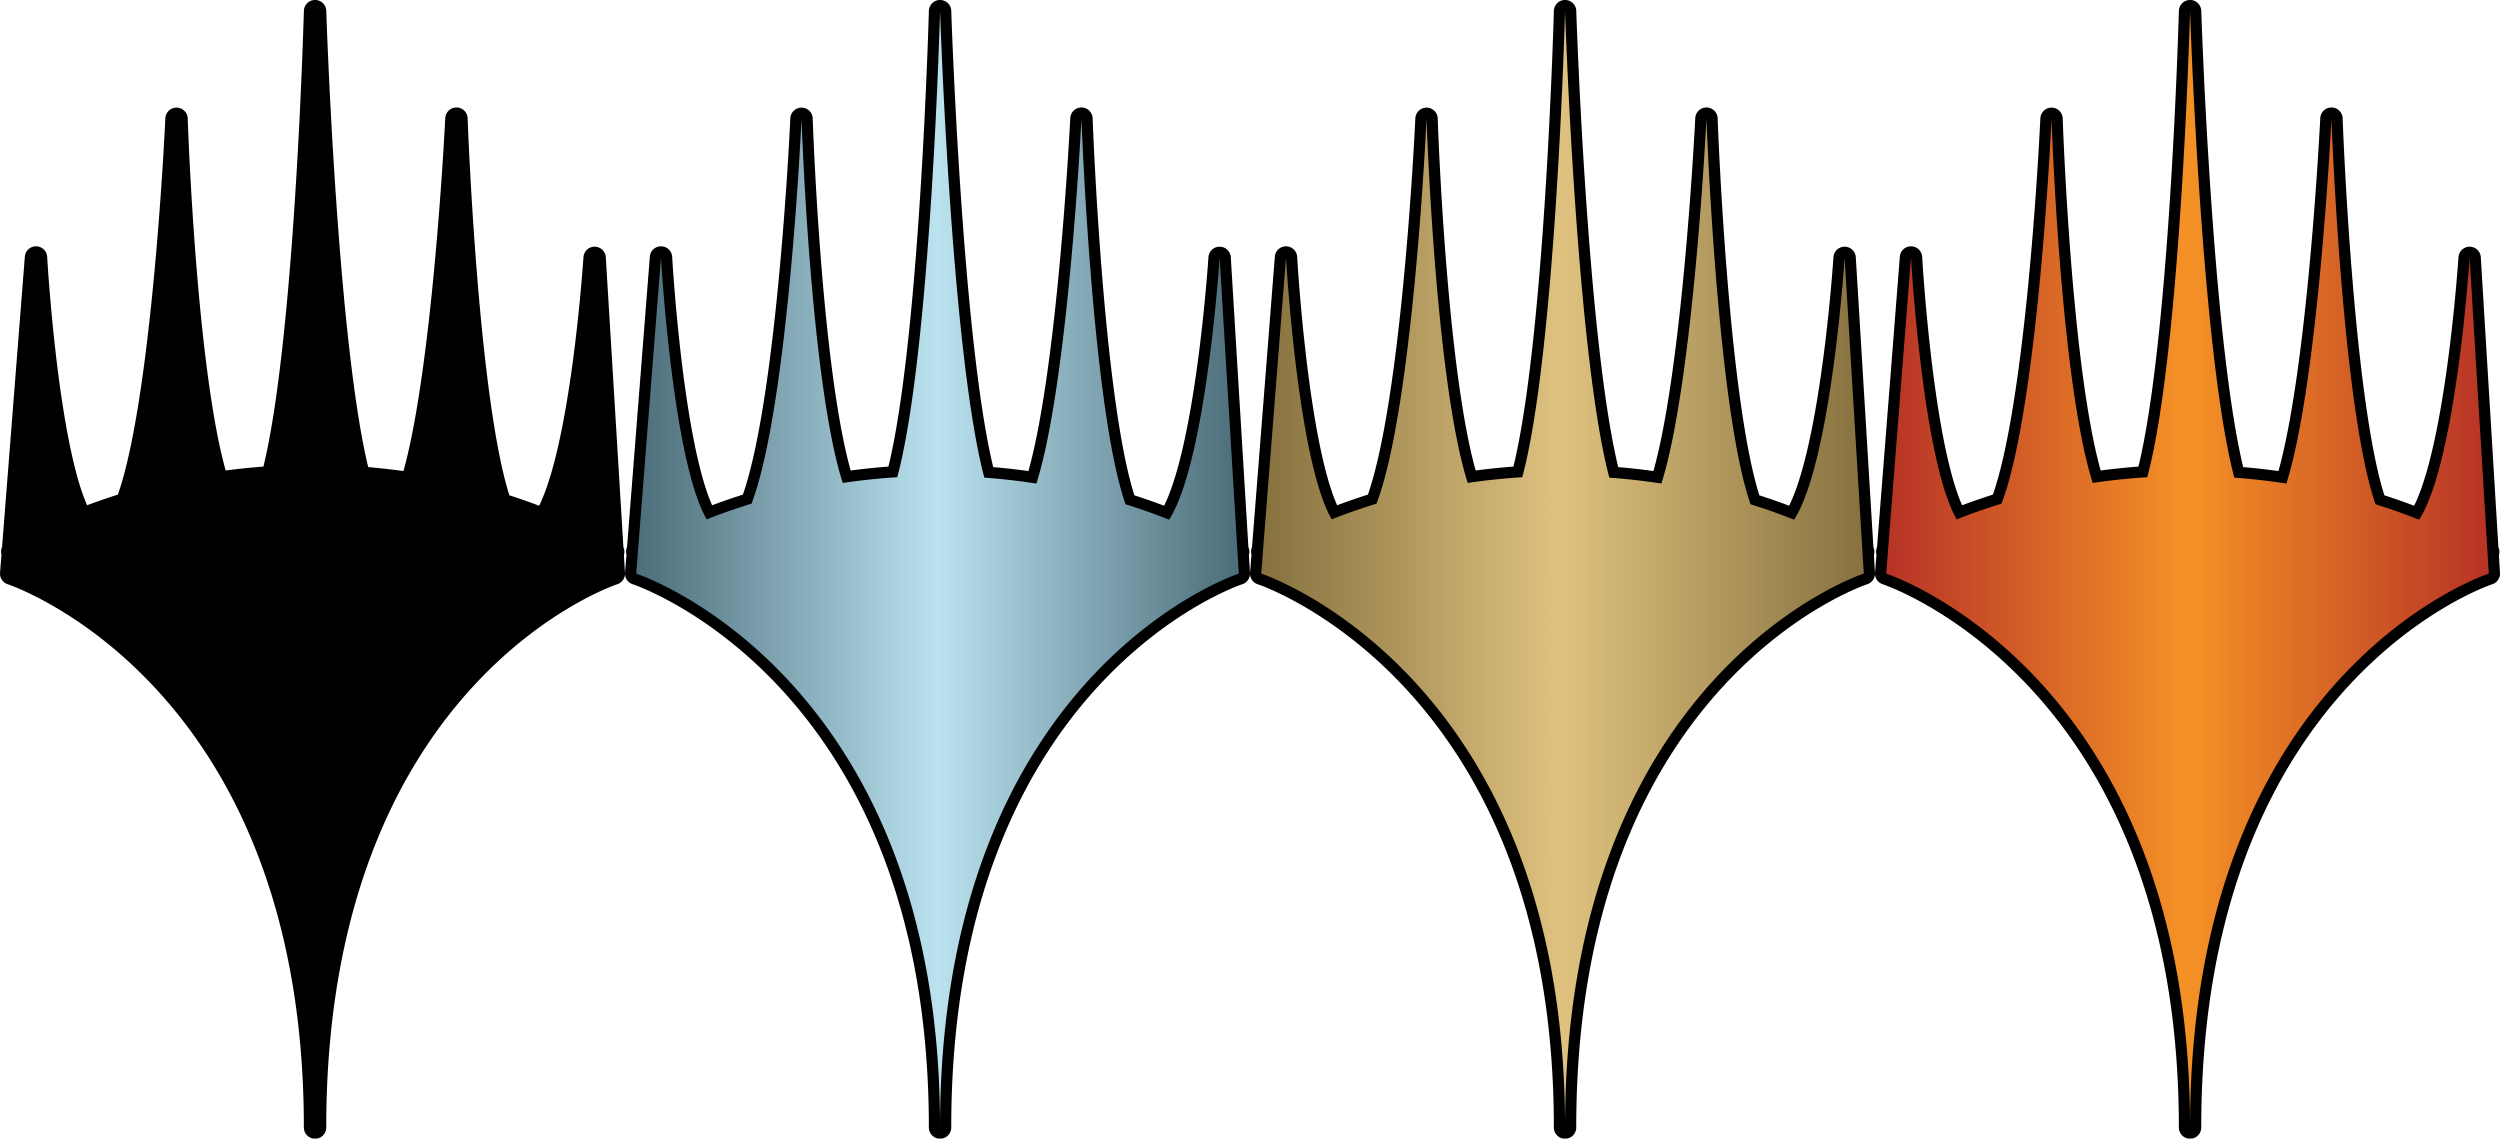<?xml version="1.0" encoding="UTF-8" standalone="no"?>
<svg
   class="set-header-symbol"
   focusable="false"
   aria-hidden="true"
   viewBox="0 0 223.34 101.714"
   version="1.1"
   id="svg4"
   sodipodi:docname="phed.svg"
   width="223.34"
   height="101.714"
   inkscape:version="1.1 (c68e22c387, 2021-05-23)"
   xmlns:inkscape="http://www.inkscape.org/namespaces/inkscape"
   xmlns:sodipodi="http://sodipodi.sourceforge.net/DTD/sodipodi-0.dtd"
   xmlns:xlink="http://www.w3.org/1999/xlink"
   xmlns="http://www.w3.org/2000/svg"
   xmlns:svg="http://www.w3.org/2000/svg">
  <defs
     id="defs8">
    <linearGradient
       inkscape:collect="always"
       id="linearGradient960">
      <stop
         style="stop-color:#4c6d7a;stop-opacity:1"
         offset="0"
         id="stop954" />
      <stop
         id="stop956"
         offset="0.5"
         style="stop-color:#bae2ef;stop-opacity:1" />
      <stop
         style="stop-color:#4c6d7a;stop-opacity:1"
         offset="1"
         id="stop958" />
    </linearGradient>
    <linearGradient
       inkscape:collect="always"
       id="linearGradient952">
      <stop
         style="stop-color:#86713f;stop-opacity:1"
         offset="0"
         id="stop946" />
      <stop
         id="stop948"
         offset="0.5"
         style="stop-color:#dfc27f;stop-opacity:1" />
      <stop
         style="stop-color:#86713f;stop-opacity:1"
         offset="1"
         id="stop950" />
    </linearGradient>
    <linearGradient
       id="linearGradient867"
       inkscape:collect="always">
      <stop
         id="stop863"
         offset="0"
         style="stop-color:#b73326;stop-opacity:1" />
      <stop
         style="stop-color:#f49226;stop-opacity:1"
         offset="0.5"
         id="stop871" />
      <stop
         id="stop865"
         offset="1"
         style="stop-color:#b73326;stop-opacity:1" />
    </linearGradient>
    <linearGradient
       inkscape:collect="always"
       xlink:href="#linearGradient960"
       id="linearGradient4791"
       x1="62.96"
       y1="47.608"
       x2="116.795"
       y2="47.608"
       gradientUnits="userSpaceOnUse" />
    <linearGradient
       inkscape:collect="always"
       xlink:href="#linearGradient952"
       id="linearGradient4833"
       gradientUnits="userSpaceOnUse"
       x1="62.96"
       y1="47.608"
       x2="116.795"
       y2="47.608"
       gradientTransform="translate(82.314,0.003)" />
    <linearGradient
       inkscape:collect="always"
       xlink:href="#linearGradient867"
       id="linearGradient4862"
       gradientUnits="userSpaceOnUse"
       x1="62.96"
       y1="47.608"
       x2="116.795"
       y2="47.608"
       gradientTransform="translate(138.154,0.67)" />
  </defs>
  <sodipodi:namedview
     id="namedview6"
     pagecolor="#ffffff"
     bordercolor="#666666"
     borderopacity="1.0"
     inkscape:pageshadow="2"
     inkscape:pageopacity="0.0"
     inkscape:pagecheckerboard="0"
     showgrid="false"
     fit-margin-top="0"
     fit-margin-left="0"
     fit-margin-right="0"
     fit-margin-bottom="0"
     inkscape:zoom="2.2475"
     inkscape:cx="93.214683"
     inkscape:cy="66.073415"
     inkscape:window-width="1858"
     inkscape:window-height="1177"
     inkscape:window-x="54"
     inkscape:window-y="-8"
     inkscape:window-maximized="1"
     inkscape:current-layer="svg4" />
  <g
     id="g5112"
     transform="translate(-6.125,3.254)"
     inkscape:export-filename="D:\git\Mtgjson2Familiar\symbols\PHED_U.png"
     inkscape:export-xdpi="67.959999"
     inkscape:export-ydpi="67.959999">
    <path
       d="m 62.961,47.99 0.156,-1.969 h -0.061 l 0.061,-0.032 2.059,-26.239 c 0,0 1.026,18.147 4.085,23.392 a 55.392,55.392 0 0 1 4.002,-1.403 c 3.306,-8.657 4.467,-34.379 4.467,-34.379 0,0 0.772,23.434 3.681,32.529 a 56.591,56.591 0 0 1 4.872,-0.51 c 3.007,-11.188 3.824,-41.636 3.824,-41.636 0,0 0.991,30.521 3.953,41.673 1.576,0.114 3.127,0.292 4.653,0.528 2.873,-9.06 4.024,-32.597 4.024,-32.597 0,0 0.931,25.864 3.941,34.449 1.319,0.409 2.617,0.871 3.89,1.376 3.338,-5.179 4.513,-23.388 4.513,-23.388 l 1.592,26.224 0.067,0.034 h -0.063 l 0.118,1.947 c 0,0 -26.689,8.691 -26.689,49.485 0,-40.601 -27.146,-49.485 -27.146,-49.485"
       id="path2-9"
       style="fill:none;stroke:#000000;stroke-width:2;stroke-linecap:round;stroke-linejoin:round;stroke-miterlimit:4;stroke-dasharray:none;stroke-opacity:1" />
    <path
       d="m 62.961,47.99 0.156,-1.969 h -0.061 l 0.061,-0.032 2.059,-26.239 c 0,0 1.026,18.147 4.085,23.392 a 55.392,55.392 0 0 1 4.002,-1.403 c 3.306,-8.657 4.467,-34.379 4.467,-34.379 0,0 0.772,23.434 3.681,32.529 a 56.591,56.591 0 0 1 4.872,-0.51 c 3.007,-11.188 3.824,-41.636 3.824,-41.636 0,0 0.991,30.521 3.953,41.673 1.576,0.114 3.127,0.292 4.653,0.528 2.873,-9.06 4.024,-32.597 4.024,-32.597 0,0 0.931,25.864 3.941,34.449 1.319,0.409 2.617,0.871 3.89,1.376 3.338,-5.179 4.513,-23.388 4.513,-23.388 l 1.592,26.224 0.067,0.034 h -0.063 l 0.118,1.947 c 0,0 -26.689,8.691 -26.689,49.485 0,-40.601 -27.146,-49.485 -27.146,-49.485"
       id="path2-0"
       style="fill:url(#linearGradient4791);fill-opacity:1" />
  </g>
  <g
     id="g5108"
     transform="translate(-24.363,-83.067)"
     inkscape:export-filename="D:\git\Mtgjson2Familiar\symbols\PHED_C.png"
     inkscape:export-xdpi="67.955345"
     inkscape:export-ydpi="67.955345">
    <path
       d="m 25.364,134.311 0.156,-1.969 h -0.061 l 0.061,-0.032 2.059,-26.239 c 0,0 1.026,18.147 4.085,23.392 a 55.392,55.392 0 0 1 4.002,-1.403 c 3.306,-8.657 4.467,-34.379 4.467,-34.379 0,0 0.772,23.434 3.681,32.529 a 56.591,56.591 0 0 1 4.872,-0.51 c 3.007,-11.188 3.824,-41.636 3.824,-41.636 0,0 0.991,30.521 3.953,41.673 1.576,0.114 3.127,0.292 4.653,0.528 2.873,-9.06 4.024,-32.597 4.024,-32.597 0,0 0.931,25.864 3.941,34.449 1.319,0.409 2.617,0.871 3.89,1.376 3.338,-5.179 4.513,-23.388 4.513,-23.388 l 1.592,26.224 0.067,0.034 h -0.063 l 0.118,1.947 c 0,0 -26.689,8.691 -26.689,49.485 0,-40.601 -27.146,-49.485 -27.146,-49.485"
       id="path2-9-9"
       style="fill:none;stroke:#000000;stroke-width:2;stroke-linecap:round;stroke-linejoin:round;stroke-miterlimit:4;stroke-dasharray:none;stroke-opacity:1" />
    <path
       d="m 25.364,134.311 0.156,-1.969 h -0.061 l 0.061,-0.032 2.059,-26.239 c 0,0 1.026,18.147 4.085,23.392 a 55.392,55.392 0 0 1 4.002,-1.403 c 3.306,-8.657 4.467,-34.379 4.467,-34.379 0,0 0.772,23.434 3.681,32.529 a 56.591,56.591 0 0 1 4.872,-0.51 c 3.007,-11.188 3.824,-41.636 3.824,-41.636 0,0 0.991,30.521 3.953,41.673 1.576,0.114 3.127,0.292 4.653,0.528 2.873,-9.06 4.024,-32.597 4.024,-32.597 0,0 0.931,25.864 3.941,34.449 1.319,0.409 2.617,0.871 3.89,1.376 3.338,-5.179 4.513,-23.388 4.513,-23.388 l 1.592,26.224 0.067,0.034 h -0.063 l 0.118,1.947 c 0,0 -26.689,8.691 -26.689,49.485 0,-40.601 -27.146,-49.485 -27.146,-49.485"
       id="path2-0-8"
       style="fill:#000000;fill-opacity:1" />
  </g>
  <g
     id="g5116"
     transform="translate(-32.604,3.251)"
     inkscape:export-filename="D:\git\Mtgjson2Familiar\symbols\PHED_R.png"
     inkscape:export-xdpi="67.959999"
     inkscape:export-ydpi="67.959999">
    <path
       d="m 145.275,47.993 0.156,-1.969 h -0.061 l 0.061,-0.032 2.059,-26.239 c 0,0 1.026,18.147 4.085,23.392 a 55.392,55.392 0 0 1 4.002,-1.403 c 3.306,-8.657 4.467,-34.379 4.467,-34.379 0,0 0.772,23.434 3.681,32.529 a 56.591,56.591 0 0 1 4.872,-0.51 c 3.007,-11.188 3.824,-41.636 3.824,-41.636 0,0 0.991,30.521 3.953,41.673 1.576,0.114 3.127,0.292 4.653,0.528 2.873,-9.06 4.024,-32.597 4.024,-32.597 0,0 0.931,25.864 3.941,34.449 1.319,0.409 2.617,0.871 3.89,1.376 3.338,-5.179 4.513,-23.388 4.513,-23.388 l 1.592,26.224 0.067,0.034 h -0.063 l 0.118,1.947 c 0,0 -26.689,8.691 -26.689,49.485 0,-40.601 -27.146,-49.485 -27.146,-49.485"
       id="path2-9-0"
       style="fill:none;stroke:#000000;stroke-width:2;stroke-linecap:round;stroke-linejoin:round;stroke-miterlimit:4;stroke-dasharray:none;stroke-opacity:1" />
    <path
       d="m 145.275,47.993 0.156,-1.969 h -0.061 l 0.061,-0.032 2.059,-26.239 c 0,0 1.026,18.147 4.085,23.392 a 55.392,55.392 0 0 1 4.002,-1.403 c 3.306,-8.657 4.467,-34.379 4.467,-34.379 0,0 0.772,23.434 3.681,32.529 a 56.591,56.591 0 0 1 4.872,-0.51 c 3.007,-11.188 3.824,-41.636 3.824,-41.636 0,0 0.991,30.521 3.953,41.673 1.576,0.114 3.127,0.292 4.653,0.528 2.873,-9.06 4.024,-32.597 4.024,-32.597 0,0 0.931,25.864 3.941,34.449 1.319,0.409 2.617,0.871 3.89,1.376 3.338,-5.179 4.513,-23.388 4.513,-23.388 l 1.592,26.224 0.067,0.034 h -0.063 l 0.118,1.947 c 0,0 -26.689,8.691 -26.689,49.485 0,-40.601 -27.146,-49.485 -27.146,-49.485"
       id="path2-0-2"
       style="fill:url(#linearGradient4833);fill-opacity:1" />
  </g>
  <g
     id="g5120"
     transform="translate(-32.609,2.584)"
     inkscape:export-filename="D:\git\Mtgjson2Familiar\symbols\PHED_M.png"
     inkscape:export-xdpi="67.959999"
     inkscape:export-ydpi="67.959999">
    <path
       d="m 201.115,48.66 0.156,-1.969 h -0.061 l 0.061,-0.032 2.059,-26.239 c 0,0 1.026,18.147 4.085,23.392 a 55.392,55.392 0 0 1 4.002,-1.403 c 3.306,-8.657 4.467,-34.379 4.467,-34.379 0,0 0.772,23.434 3.681,32.529 a 56.591,56.591 0 0 1 4.872,-0.51 c 3.007,-11.188 3.824,-41.636 3.824,-41.636 0,0 0.991,30.521 3.953,41.673 1.576,0.114 3.127,0.292 4.653,0.528 2.873,-9.06 4.024,-32.597 4.024,-32.597 0,0 0.931,25.864 3.941,34.449 1.319,0.409 2.617,0.871 3.89,1.376 3.338,-5.179 4.513,-23.388 4.513,-23.388 l 1.592,26.224 0.067,0.034 h -0.063 l 0.118,1.947 c 0,0 -26.689,8.691 -26.689,49.485 0,-40.601 -27.146,-49.485 -27.146,-49.485"
       id="path2-9-5"
       style="fill:none;stroke:#000000;stroke-width:2;stroke-linecap:round;stroke-linejoin:round;stroke-miterlimit:4;stroke-dasharray:none;stroke-opacity:1" />
    <path
       d="m 201.115,48.66 0.156,-1.969 h -0.061 l 0.061,-0.032 2.059,-26.239 c 0,0 1.026,18.147 4.085,23.392 a 55.392,55.392 0 0 1 4.002,-1.403 c 3.306,-8.657 4.467,-34.379 4.467,-34.379 0,0 0.772,23.434 3.681,32.529 a 56.591,56.591 0 0 1 4.872,-0.51 c 3.007,-11.188 3.824,-41.636 3.824,-41.636 0,0 0.991,30.521 3.953,41.673 1.576,0.114 3.127,0.292 4.653,0.528 2.873,-9.06 4.024,-32.597 4.024,-32.597 0,0 0.931,25.864 3.941,34.449 1.319,0.409 2.617,0.871 3.89,1.376 3.338,-5.179 4.513,-23.388 4.513,-23.388 l 1.592,26.224 0.067,0.034 h -0.063 l 0.118,1.947 c 0,0 -26.689,8.691 -26.689,49.485 0,-40.601 -27.146,-49.485 -27.146,-49.485"
       id="path2-0-29"
       style="fill:url(#linearGradient4862);fill-opacity:1" />
  </g>
</svg>
